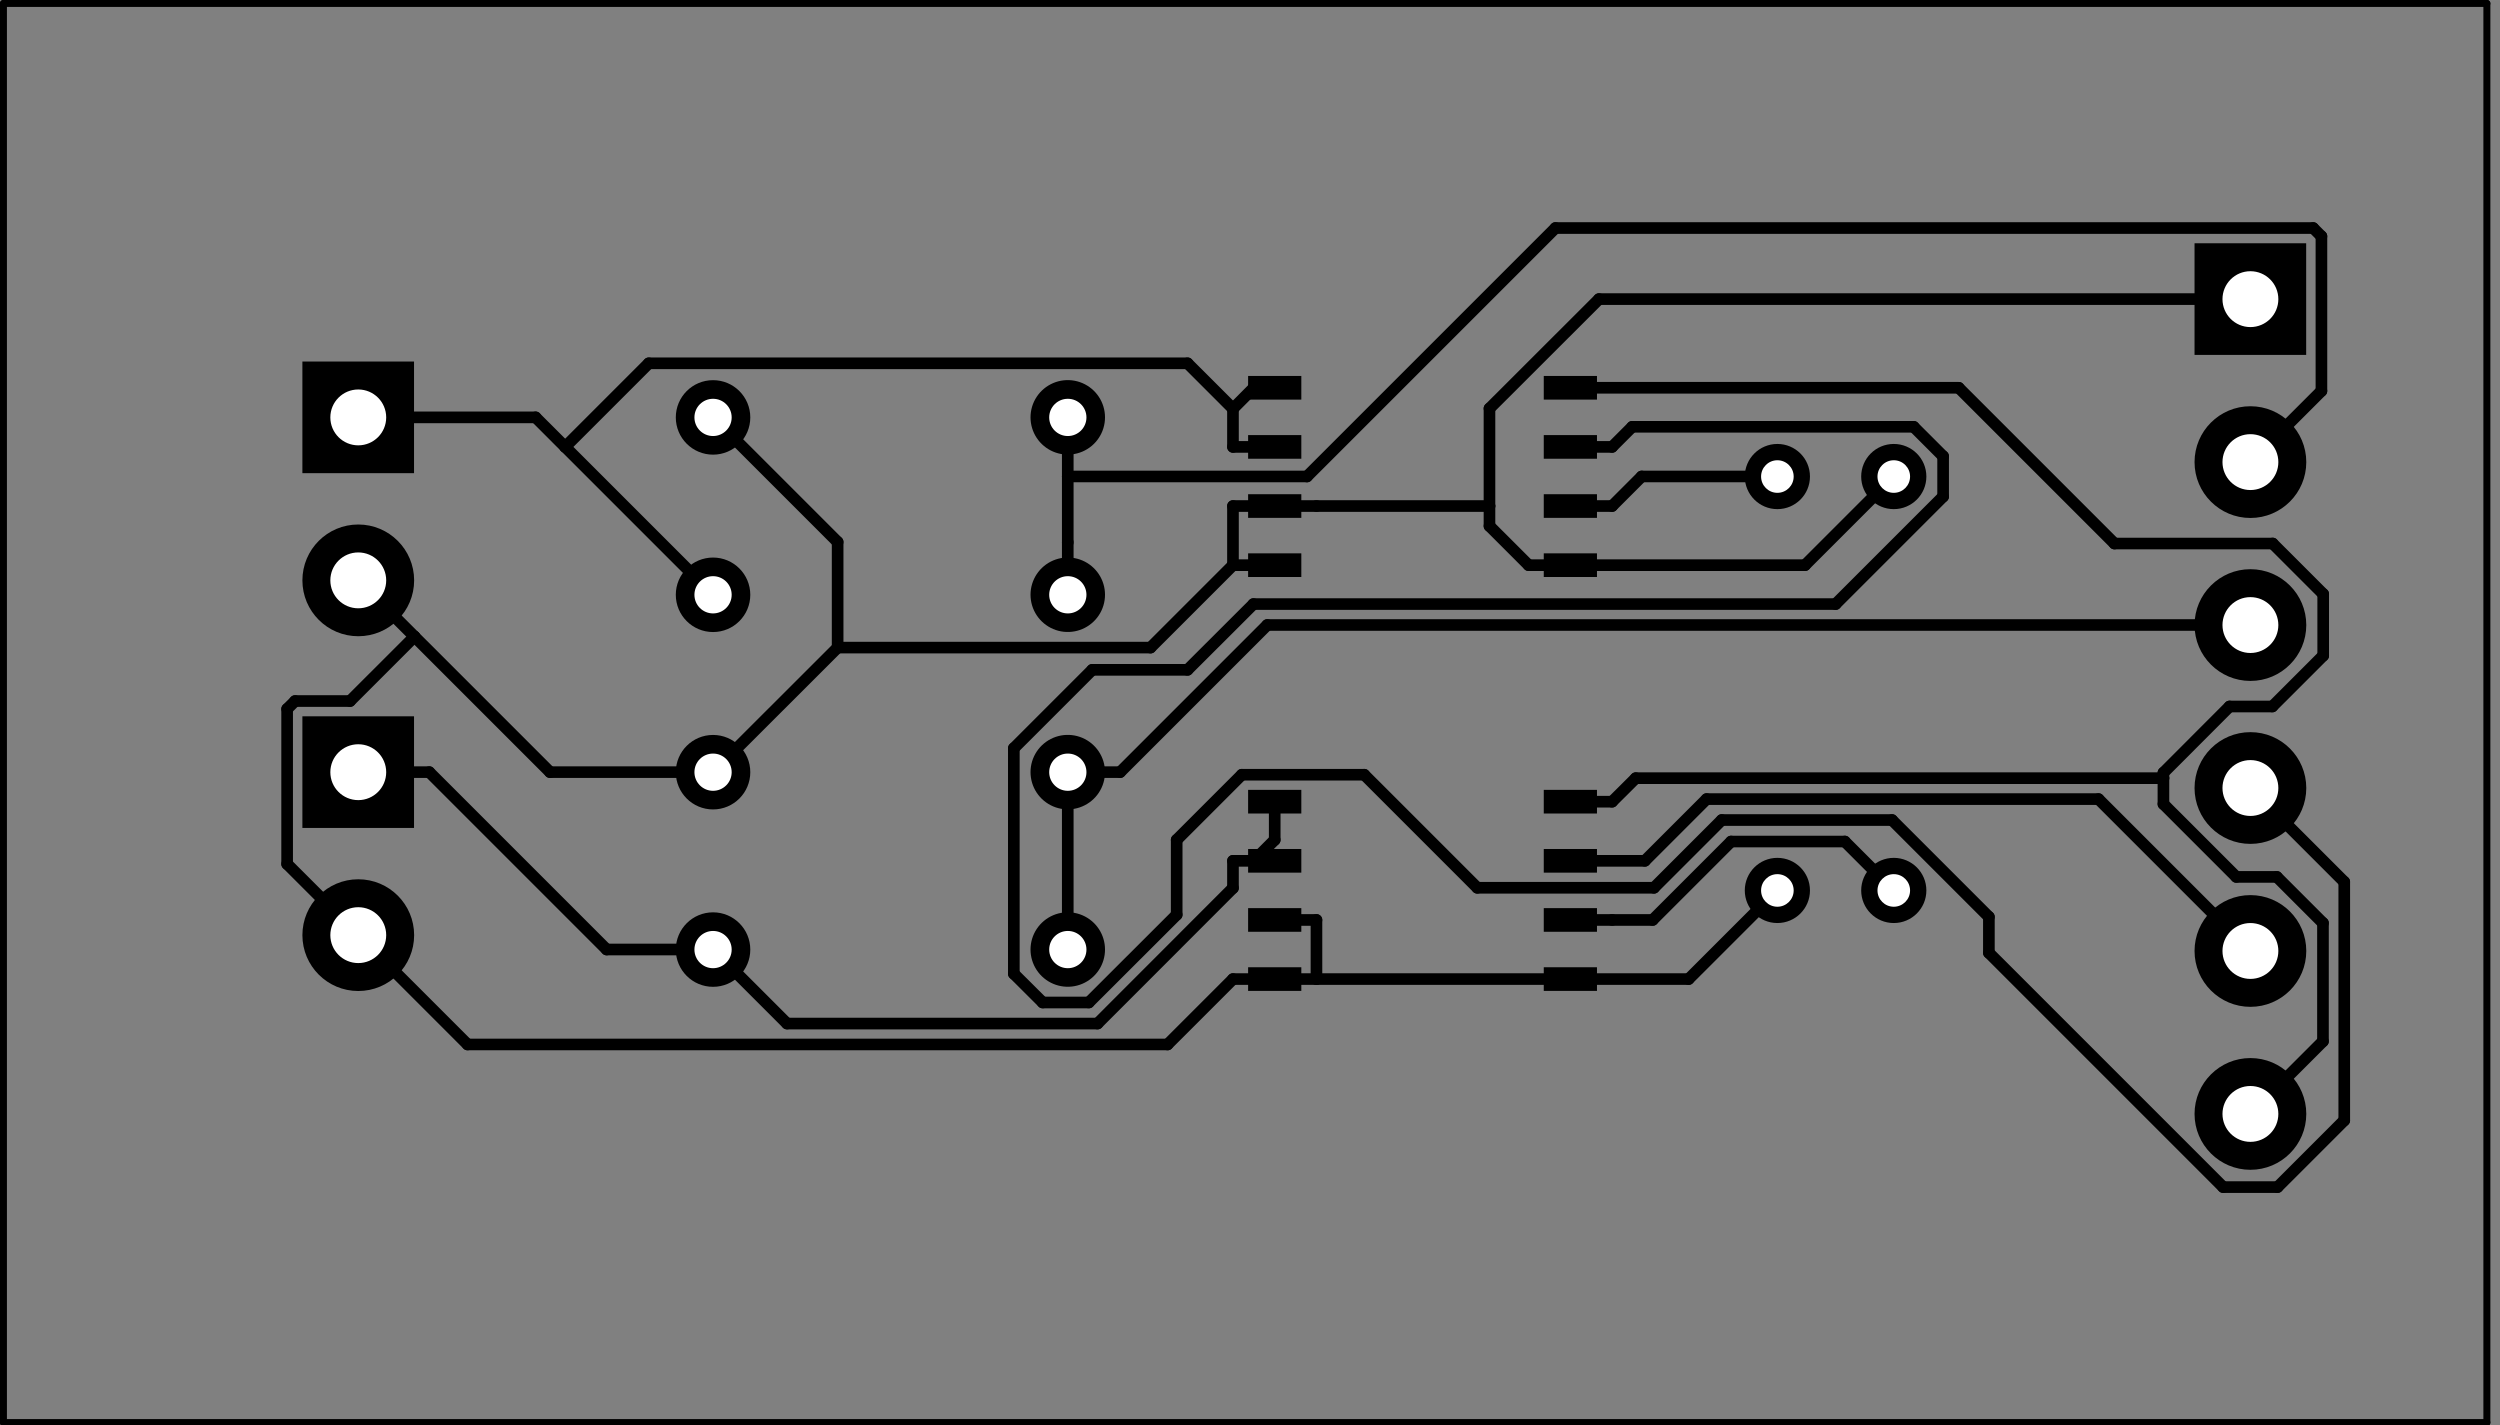 <?xml version="1.0" standalone="no"?>
 <!DOCTYPE svg PUBLIC "-//W3C//DTD SVG 1.1//EN" 
 "http://www.w3.org/Graphics/SVG/1.1/DTD/svg11.dtd"> 
<svg xmlns="http://www.w3.org/2000/svg" version="1.1" 
    width="5.37cm" height="3.061cm" viewBox="0 0 21140 12050 ">
<rect x="0" y="0" width="21140" height="12050" fill="#808080" stroke="none"/>
<title>SVG Picture created as battery-monitor-F.Cu.svg date 2017/06/01 19:58:08 </title>
  <desc>Picture generated by PCBNEW </desc>
<g style="fill:#000000; fill-opacity:1;stroke:#000000; stroke-opacity:1;
stroke-linecap:round; stroke-linejoin:round; "
 transform="translate(0 0) scale(1 1)">
</g>
<g style="fill:#000000; fill-opacity:0.0; 
stroke:#000000; stroke-width:-0; stroke-opacity:1; 
stroke-linecap:round; stroke-linejoin:round;">
</g>
<g style="fill:#000000; fill-opacity:0.0; 
stroke:#000000; stroke-width:59.055; stroke-opacity:1; 
stroke-linecap:round; stroke-linejoin:round;">
<path d="M29 12029
L29 29
" />
<path d="M21029 12029
L29 12029
" />
<path d="M21029 29
L21029 12029
" />
<path d="M29 29
L21029 29
" />
</g>
<g style="fill:#000000; fill-opacity:0.0; 
stroke:#000000; stroke-width:0; stroke-opacity:1; 
stroke-linecap:round; stroke-linejoin:round;">
</g>
<g style="fill:#000000; fill-opacity:1.0; 
stroke:#000000; stroke-width:0; stroke-opacity:1; 
stroke-linecap:round; stroke-linejoin:round;">
<polyline style="fill-rule:evenodd;"
points="13054,6679
13504,6679
13504,6879
13054,6879
13054,6679
" /> 
<polyline style="fill-rule:evenodd;"
points="13054,7179
13504,7179
13504,7379
13054,7379
13054,7179
" /> 
<polyline style="fill-rule:evenodd;"
points="13054,7679
13504,7679
13504,7879
13054,7879
13054,7679
" /> 
<polyline style="fill-rule:evenodd;"
points="13054,8179
13504,8179
13504,8379
13054,8379
13054,8179
" /> 
<polyline style="fill-rule:evenodd;"
points="10554,8179
11004,8179
11004,8379
10554,8379
10554,8179
" /> 
<polyline style="fill-rule:evenodd;"
points="10554,7679
11004,7679
11004,7879
10554,7879
10554,7679
" /> 
<polyline style="fill-rule:evenodd;"
points="10554,7179
11004,7179
11004,7379
10554,7379
10554,7179
" /> 
<polyline style="fill-rule:evenodd;"
points="10554,6679
11004,6679
11004,6879
10554,6879
10554,6679
" /> 
<polyline style="fill-rule:evenodd;"
points="13054,3179
13504,3179
13504,3379
13054,3379
13054,3179
" /> 
<polyline style="fill-rule:evenodd;"
points="13054,3679
13504,3679
13504,3879
13054,3879
13054,3679
" /> 
<polyline style="fill-rule:evenodd;"
points="13054,4179
13504,4179
13504,4379
13054,4379
13054,4179
" /> 
<polyline style="fill-rule:evenodd;"
points="13054,4679
13504,4679
13504,4879
13054,4879
13054,4679
" /> 
<polyline style="fill-rule:evenodd;"
points="10554,4679
11004,4679
11004,4879
10554,4879
10554,4679
" /> 
<polyline style="fill-rule:evenodd;"
points="10554,4179
11004,4179
11004,4379
10554,4379
10554,4179
" /> 
<polyline style="fill-rule:evenodd;"
points="10554,3679
11004,3679
11004,3879
10554,3879
10554,3679
" /> 
<polyline style="fill-rule:evenodd;"
points="10554,3179
11004,3179
11004,3379
10554,3379
10554,3179
" /> 
<circle cx="15029.5" cy="7529.53" r="275.591" /> 
</g>
<g style="fill:#000000; fill-opacity:1.0; 
stroke:#000000; stroke-width:196.85; stroke-opacity:1; 
stroke-linecap:round; stroke-linejoin:round;">
</g>
<g style="fill:#000000; fill-opacity:1.0; 
stroke:#000000; stroke-width:0; stroke-opacity:1; 
stroke-linecap:round; stroke-linejoin:round;">
<circle cx="16013.8" cy="7529.53" r="275.591" /> 
</g>
<g style="fill:#000000; fill-opacity:1.0; 
stroke:#000000; stroke-width:196.85; stroke-opacity:1; 
stroke-linecap:round; stroke-linejoin:round;">
</g>
<g style="fill:#000000; fill-opacity:1.0; 
stroke:#000000; stroke-width:0; stroke-opacity:1; 
stroke-linecap:round; stroke-linejoin:round;">
<circle cx="15029.5" cy="4029.53" r="275.591" /> 
</g>
<g style="fill:#000000; fill-opacity:1.0; 
stroke:#000000; stroke-width:196.85; stroke-opacity:1; 
stroke-linecap:round; stroke-linejoin:round;">
</g>
<g style="fill:#000000; fill-opacity:1.0; 
stroke:#000000; stroke-width:0; stroke-opacity:1; 
stroke-linecap:round; stroke-linejoin:round;">
<circle cx="16013.8" cy="4029.53" r="275.591" /> 
</g>
<g style="fill:#000000; fill-opacity:1.0; 
stroke:#000000; stroke-width:196.85; stroke-opacity:1; 
stroke-linecap:round; stroke-linejoin:round;">
</g>
<g style="fill:#000000; fill-opacity:1.0; 
stroke:#000000; stroke-width:0; stroke-opacity:1; 
stroke-linecap:round; stroke-linejoin:round;">
<circle cx="19029.5" cy="3907.48" r="472.441" /> 
</g>
<g style="fill:#000000; fill-opacity:1.0; 
stroke:#000000; stroke-width:196.85; stroke-opacity:1; 
stroke-linecap:round; stroke-linejoin:round;">
</g>
<g style="fill:#000000; fill-opacity:1.0; 
stroke:#000000; stroke-width:0; stroke-opacity:1; 
stroke-linecap:round; stroke-linejoin:round;">
<polyline style="fill-rule:evenodd;"
points="18557,2057
19501,2057
19501,3001
18557,3001
18557,2057
" /> 
<circle cx="19029.5" cy="5285.43" r="472.441" /> 
</g>
<g style="fill:#000000; fill-opacity:1.0; 
stroke:#000000; stroke-width:196.85; stroke-opacity:1; 
stroke-linecap:round; stroke-linejoin:round;">
</g>
<g style="fill:#000000; fill-opacity:1.0; 
stroke:#000000; stroke-width:0; stroke-opacity:1; 
stroke-linecap:round; stroke-linejoin:round;">
<circle cx="19029.5" cy="6663.39" r="472.441" /> 
</g>
<g style="fill:#000000; fill-opacity:1.0; 
stroke:#000000; stroke-width:196.85; stroke-opacity:1; 
stroke-linecap:round; stroke-linejoin:round;">
</g>
<g style="fill:#000000; fill-opacity:1.0; 
stroke:#000000; stroke-width:0; stroke-opacity:1; 
stroke-linecap:round; stroke-linejoin:round;">
<circle cx="19029.5" cy="8041.34" r="472.441" /> 
</g>
<g style="fill:#000000; fill-opacity:1.0; 
stroke:#000000; stroke-width:196.85; stroke-opacity:1; 
stroke-linecap:round; stroke-linejoin:round;">
</g>
<g style="fill:#000000; fill-opacity:1.0; 
stroke:#000000; stroke-width:0; stroke-opacity:1; 
stroke-linecap:round; stroke-linejoin:round;">
<circle cx="19029.5" cy="9419.29" r="472.441" /> 
</g>
<g style="fill:#000000; fill-opacity:1.0; 
stroke:#000000; stroke-width:196.85; stroke-opacity:1; 
stroke-linecap:round; stroke-linejoin:round;">
</g>
<g style="fill:#000000; fill-opacity:1.0; 
stroke:#000000; stroke-width:0; stroke-opacity:1; 
stroke-linecap:round; stroke-linejoin:round;">
<circle cx="6029.53" cy="8029.53" r="314.961" /> 
</g>
<g style="fill:#000000; fill-opacity:1.0; 
stroke:#000000; stroke-width:196.85; stroke-opacity:1; 
stroke-linecap:round; stroke-linejoin:round;">
</g>
<g style="fill:#000000; fill-opacity:1.0; 
stroke:#000000; stroke-width:629.921; stroke-opacity:1; 
stroke-linecap:round; stroke-linejoin:round;">
</g>
<g style="fill:#000000; fill-opacity:0.0; 
stroke:#000000; stroke-width:629.921; stroke-opacity:1; 
stroke-linecap:round; stroke-linejoin:round;">
<path d="M9029 8029
L9029 8029
" />
</g>
<g style="fill:#000000; fill-opacity:1.0; 
stroke:#000000; stroke-width:0; stroke-opacity:1; 
stroke-linecap:round; stroke-linejoin:round;">
<circle cx="6029.53" cy="6529.53" r="314.961" /> 
</g>
<g style="fill:#000000; fill-opacity:1.0; 
stroke:#000000; stroke-width:196.85; stroke-opacity:1; 
stroke-linecap:round; stroke-linejoin:round;">
</g>
<g style="fill:#000000; fill-opacity:1.0; 
stroke:#000000; stroke-width:629.921; stroke-opacity:1; 
stroke-linecap:round; stroke-linejoin:round;">
</g>
<g style="fill:#000000; fill-opacity:0.0; 
stroke:#000000; stroke-width:629.921; stroke-opacity:1; 
stroke-linecap:round; stroke-linejoin:round;">
<path d="M9029 6529
L9029 6529
" />
</g>
<g style="fill:#000000; fill-opacity:1.0; 
stroke:#000000; stroke-width:0; stroke-opacity:1; 
stroke-linecap:round; stroke-linejoin:round;">
<circle cx="6029.53" cy="5029.53" r="314.961" /> 
</g>
<g style="fill:#000000; fill-opacity:1.0; 
stroke:#000000; stroke-width:196.85; stroke-opacity:1; 
stroke-linecap:round; stroke-linejoin:round;">
</g>
<g style="fill:#000000; fill-opacity:1.0; 
stroke:#000000; stroke-width:629.921; stroke-opacity:1; 
stroke-linecap:round; stroke-linejoin:round;">
</g>
<g style="fill:#000000; fill-opacity:0.0; 
stroke:#000000; stroke-width:629.921; stroke-opacity:1; 
stroke-linecap:round; stroke-linejoin:round;">
<path d="M9029 5029
L9029 5029
" />
</g>
<g style="fill:#000000; fill-opacity:1.0; 
stroke:#000000; stroke-width:0; stroke-opacity:1; 
stroke-linecap:round; stroke-linejoin:round;">
<circle cx="6029.53" cy="3529.53" r="314.961" /> 
</g>
<g style="fill:#000000; fill-opacity:1.0; 
stroke:#000000; stroke-width:196.85; stroke-opacity:1; 
stroke-linecap:round; stroke-linejoin:round;">
</g>
<g style="fill:#000000; fill-opacity:1.0; 
stroke:#000000; stroke-width:629.921; stroke-opacity:1; 
stroke-linecap:round; stroke-linejoin:round;">
</g>
<g style="fill:#000000; fill-opacity:0.0; 
stroke:#000000; stroke-width:629.921; stroke-opacity:1; 
stroke-linecap:round; stroke-linejoin:round;">
<path d="M9029 3529
L9029 3529
" />
</g>
<g style="fill:#000000; fill-opacity:1.0; 
stroke:#000000; stroke-width:0; stroke-opacity:1; 
stroke-linecap:round; stroke-linejoin:round;">
<circle cx="3029.53" cy="7907.48" r="472.441" /> 
</g>
<g style="fill:#000000; fill-opacity:1.0; 
stroke:#000000; stroke-width:196.85; stroke-opacity:1; 
stroke-linecap:round; stroke-linejoin:round;">
</g>
<g style="fill:#000000; fill-opacity:1.0; 
stroke:#000000; stroke-width:0; stroke-opacity:1; 
stroke-linecap:round; stroke-linejoin:round;">
<polyline style="fill-rule:evenodd;"
points="2557,6057
3501,6057
3501,7001
2557,7001
2557,6057
" /> 
<circle cx="3029.53" cy="4907.48" r="472.441" /> 
</g>
<g style="fill:#000000; fill-opacity:1.0; 
stroke:#000000; stroke-width:196.85; stroke-opacity:1; 
stroke-linecap:round; stroke-linejoin:round;">
</g>
<g style="fill:#000000; fill-opacity:1.0; 
stroke:#000000; stroke-width:0; stroke-opacity:1; 
stroke-linecap:round; stroke-linejoin:round;">
<polyline style="fill-rule:evenodd;"
points="2557,3057
3501,3057
3501,4001
2557,4001
2557,3057
" /> 
</g>
<g style="fill:#000000; fill-opacity:1.0; 
stroke:#000000; stroke-width:98.425; stroke-opacity:1; 
stroke-linecap:round; stroke-linejoin:round;">
</g>
<g style="fill:#000000; fill-opacity:0.0; 
stroke:#000000; stroke-width:98.425; stroke-opacity:1; 
stroke-linecap:round; stroke-linejoin:round;">
<path d="M13279 6779
L13632 6779
" />
<path d="M13832 6580
L13632 6779
" />
<path d="M18294 6580
L13832 6580
" />
<path d="M18294 6799
L18294 6580
" />
<path d="M18910 7415
L18294 6799
" />
<path d="M19253 7415
L18910 7415
" />
<path d="M19643 7805
L19253 7415
" />
<path d="M19643 8805
L19643 7805
" />
<path d="M19029 9419
L19643 8805
" />
<path d="M16563 3279
L13279 3279
" />
<path d="M17880 4596
L16563 3279
" />
<path d="M19218 4596
L17880 4596
" />
<path d="M19645 5023
L19218 4596
" />
<path d="M19645 5544
L19645 5023
" />
<path d="M19215 5974
L19645 5544
" />
<path d="M18853 5974
L19215 5974
" />
<path d="M18294 6534
L18853 5974
" />
<path d="M18294 6580
L18294 6534
" />
<path d="M13909 7279
L13279 7279
" />
<path d="M14431 6757
L13909 7279
" />
<path d="M17745 6757
L14431 6757
" />
<path d="M19029 8041
L17745 6757
" />
<path d="M13279 7779
L13632 7779
" />
<path d="M15600 7116
L16013 7529
" />
<path d="M14638 7116
L15600 7116
" />
<path d="M13975 7779
L14638 7116
" />
<path d="M13632 7779
L13975 7779
" />
<path d="M2960 5928
L3505 5383
" />
<path d="M2495 5928
L2960 5928
" />
<path d="M2428 5995
L2495 5928
" />
<path d="M2428 7306
L2428 5995
" />
<path d="M3029 7907
L2428 7306
" />
<path d="M3505 5383
L3029 4907
" />
<path d="M14279 8279
L13279 8279
" />
<path d="M15029 7529
L14279 8279
" />
<path d="M11132 7779
L11132 8279
" />
<path d="M10779 7779
L11132 7779
" />
<path d="M10956 8279
L11132 8279
" />
<path d="M11132 8279
L13279 8279
" />
<path d="M10867 8279
L10956 8279
" />
<path d="M10867 8279
L10779 8279
" />
<path d="M10779 8279
L10426 8279
" />
<path d="M9873 8832
L10426 8279
" />
<path d="M3954 8832
L9873 8832
" />
<path d="M3029 7907
L3954 8832
" />
<path d="M15263 4779
L13279 4779
" />
<path d="M16013 4029
L15263 4779
" />
<path d="M13279 4779
L12926 4779
" />
<path d="M4651 6529
L3505 5383
" />
<path d="M6029 6529
L4651 6529
" />
<path d="M7083 4583
L7083 5476
" />
<path d="M6029 3529
L7083 4583
" />
<path d="M6029 6529
L7083 5476
" />
<path d="M9729 5476
L10426 4779
" />
<path d="M7083 5476
L9729 5476
" />
<path d="M10779 4779
L10427 4779
" />
<path d="M10427 4779
L10426 4779
" />
<path d="M10426 4778
L10426 4279
" />
<path d="M10427 4779
L10426 4778
" />
<path d="M10779 4279
L10426 4279
" />
<path d="M10779 4279
L11132 4279
" />
<path d="M12595 4279
L11132 4279
" />
<path d="M12595 3454
L12595 4279
" />
<path d="M13521 2529
L12595 3454
" />
<path d="M19029 2529
L13521 2529
" />
<path d="M12595 4448
L12926 4779
" />
<path d="M12595 4279
L12595 4448
" />
<path d="M3029 6529
L3630 6529
" />
<path d="M5130 8029
L6029 8029
" />
<path d="M3630 6529
L5130 8029
" />
<path d="M10426 7509
L10426 7279
" />
<path d="M9281 8655
L10426 7509
" />
<path d="M6655 8655
L9281 8655
" />
<path d="M6029 8029
L6655 8655
" />
<path d="M10779 7279
L10602 7279
" />
<path d="M10602 7279
L10426 7279
" />
<path d="M10779 7102
L10779 6779
" />
<path d="M10602 7279
L10779 7102
" />
<path d="M13279 3779
L13632 3779
" />
<path d="M13802 3609
L13632 3779
" />
<path d="M16182 3609
L13802 3609
" />
<path d="M16431 3858
L16182 3609
" />
<path d="M16431 4199
L16431 3858
" />
<path d="M15522 5108
L16431 4199
" />
<path d="M10599 5108
L15522 5108
" />
<path d="M10042 5664
L10599 5108
" />
<path d="M9236 5664
L10042 5664
" />
<path d="M8573 6327
L9236 5664
" />
<path d="M8573 8234
L8573 6327
" />
<path d="M8817 8477
L8573 8234
" />
<path d="M9207 8477
L8817 8477
" />
<path d="M9950 7735
L9207 8477
" />
<path d="M9950 7102
L9950 7735
" />
<path d="M10501 6551
L9950 7102
" />
<path d="M11536 6551
L10501 6551
" />
<path d="M12492 7507
L11536 6551
" />
<path d="M13986 7507
L12492 7507
" />
<path d="M14559 6934
L13986 7507
" />
<path d="M15999 6934
L14559 6934
" />
<path d="M16818 7753
L15999 6934
" />
<path d="M16818 8057
L16818 7753
" />
<path d="M18799 10038
L16818 8057
" />
<path d="M19259 10038
L18799 10038
" />
<path d="M19823 9474
L19259 10038
" />
<path d="M19823 7457
L19823 9474
" />
<path d="M19029 6663
L19823 7457
" />
<path d="M13882 4029
L13632 4279
" />
<path d="M15029 4029
L13882 4029
" />
<path d="M13279 4279
L13632 4279
" />
<path d="M10779 3279
L10602 3279
" />
<path d="M10779 3779
L10426 3779
" />
<path d="M4529 3529
L4779 3779
" />
<path d="M3029 3529
L4529 3529
" />
<path d="M4779 3779
L6029 5029
" />
<path d="M10042 3072
L10426 3456
" />
<path d="M5486 3072
L10042 3072
" />
<path d="M4779 3779
L5486 3072
" />
<path d="M10602 3279
L10426 3456
" />
<path d="M10426 3456
L10426 3779
" />
<path d="M9029 5029
L9029 4586
" />
<path d="M9029 3529
L9029 4029
" />
<path d="M9029 4029
L9029 4586
" />
<path d="M19630 3306
L19029 3907
" />
<path d="M19630 1998
L19630 3306
" />
<path d="M19560 1928
L19630 1998
" />
<path d="M13153 1928
L19560 1928
" />
<path d="M11052 4029
L13153 1928
" />
<path d="M9029 4029
L11052 4029
" />
<path d="M9029 8029
L9029 6529
" />
<path d="M9029 6529
L9472 6529
" />
<path d="M10716 5285
L19029 5285
" />
<path d="M9472 6529
L10716 5285
" />
</g>
<g style="fill:#FFFFFF; fill-opacity:0.0; 
stroke:#FFFFFF; stroke-width:98.425; stroke-opacity:1; 
stroke-linecap:round; stroke-linejoin:round;">
</g>
<g style="fill:#FFFFFF; fill-opacity:1.0; 
stroke:#FFFFFF; stroke-width:0; stroke-opacity:1; 
stroke-linecap:round; stroke-linejoin:round;">
<circle cx="15029.5" cy="7529.53" r="137.795" /> 
</g>
<g style="fill:#FFFFFF; fill-opacity:1.0; 
stroke:#FFFFFF; stroke-width:196.85; stroke-opacity:1; 
stroke-linecap:round; stroke-linejoin:round;">
</g>
<g style="fill:#FFFFFF; fill-opacity:1.0; 
stroke:#FFFFFF; stroke-width:0; stroke-opacity:1; 
stroke-linecap:round; stroke-linejoin:round;">
<circle cx="16013.8" cy="7529.53" r="137.795" /> 
</g>
<g style="fill:#FFFFFF; fill-opacity:1.0; 
stroke:#FFFFFF; stroke-width:196.85; stroke-opacity:1; 
stroke-linecap:round; stroke-linejoin:round;">
</g>
<g style="fill:#FFFFFF; fill-opacity:1.0; 
stroke:#FFFFFF; stroke-width:0; stroke-opacity:1; 
stroke-linecap:round; stroke-linejoin:round;">
<circle cx="15029.5" cy="4029.53" r="137.795" /> 
</g>
<g style="fill:#FFFFFF; fill-opacity:1.0; 
stroke:#FFFFFF; stroke-width:196.85; stroke-opacity:1; 
stroke-linecap:round; stroke-linejoin:round;">
</g>
<g style="fill:#FFFFFF; fill-opacity:1.0; 
stroke:#FFFFFF; stroke-width:0; stroke-opacity:1; 
stroke-linecap:round; stroke-linejoin:round;">
<circle cx="16013.8" cy="4029.53" r="137.795" /> 
</g>
<g style="fill:#FFFFFF; fill-opacity:1.0; 
stroke:#FFFFFF; stroke-width:196.85; stroke-opacity:1; 
stroke-linecap:round; stroke-linejoin:round;">
</g>
<g style="fill:#FFFFFF; fill-opacity:1.0; 
stroke:#FFFFFF; stroke-width:0; stroke-opacity:1; 
stroke-linecap:round; stroke-linejoin:round;">
<circle cx="19029.5" cy="3907.48" r="236.22" /> 
</g>
<g style="fill:#FFFFFF; fill-opacity:1.0; 
stroke:#FFFFFF; stroke-width:196.85; stroke-opacity:1; 
stroke-linecap:round; stroke-linejoin:round;">
</g>
<g style="fill:#FFFFFF; fill-opacity:1.0; 
stroke:#FFFFFF; stroke-width:0; stroke-opacity:1; 
stroke-linecap:round; stroke-linejoin:round;">
<circle cx="19029.5" cy="2529.53" r="236.22" /> 
</g>
<g style="fill:#FFFFFF; fill-opacity:1.0; 
stroke:#FFFFFF; stroke-width:196.85; stroke-opacity:1; 
stroke-linecap:round; stroke-linejoin:round;">
</g>
<g style="fill:#FFFFFF; fill-opacity:1.0; 
stroke:#FFFFFF; stroke-width:0; stroke-opacity:1; 
stroke-linecap:round; stroke-linejoin:round;">
<circle cx="19029.5" cy="5285.43" r="236.22" /> 
</g>
<g style="fill:#FFFFFF; fill-opacity:1.0; 
stroke:#FFFFFF; stroke-width:196.85; stroke-opacity:1; 
stroke-linecap:round; stroke-linejoin:round;">
</g>
<g style="fill:#FFFFFF; fill-opacity:1.0; 
stroke:#FFFFFF; stroke-width:0; stroke-opacity:1; 
stroke-linecap:round; stroke-linejoin:round;">
<circle cx="19029.5" cy="6663.39" r="236.22" /> 
</g>
<g style="fill:#FFFFFF; fill-opacity:1.0; 
stroke:#FFFFFF; stroke-width:196.85; stroke-opacity:1; 
stroke-linecap:round; stroke-linejoin:round;">
</g>
<g style="fill:#FFFFFF; fill-opacity:1.0; 
stroke:#FFFFFF; stroke-width:0; stroke-opacity:1; 
stroke-linecap:round; stroke-linejoin:round;">
<circle cx="19029.5" cy="8041.34" r="236.22" /> 
</g>
<g style="fill:#FFFFFF; fill-opacity:1.0; 
stroke:#FFFFFF; stroke-width:196.85; stroke-opacity:1; 
stroke-linecap:round; stroke-linejoin:round;">
</g>
<g style="fill:#FFFFFF; fill-opacity:1.0; 
stroke:#FFFFFF; stroke-width:0; stroke-opacity:1; 
stroke-linecap:round; stroke-linejoin:round;">
<circle cx="19029.5" cy="9419.29" r="236.22" /> 
</g>
<g style="fill:#FFFFFF; fill-opacity:1.0; 
stroke:#FFFFFF; stroke-width:196.85; stroke-opacity:1; 
stroke-linecap:round; stroke-linejoin:round;">
</g>
<g style="fill:#FFFFFF; fill-opacity:1.0; 
stroke:#FFFFFF; stroke-width:0; stroke-opacity:1; 
stroke-linecap:round; stroke-linejoin:round;">
<circle cx="6029.53" cy="8029.53" r="157.48" /> 
</g>
<g style="fill:#FFFFFF; fill-opacity:1.0; 
stroke:#FFFFFF; stroke-width:196.85; stroke-opacity:1; 
stroke-linecap:round; stroke-linejoin:round;">
</g>
<g style="fill:#FFFFFF; fill-opacity:1.0; 
stroke:#FFFFFF; stroke-width:0; stroke-opacity:1; 
stroke-linecap:round; stroke-linejoin:round;">
<circle cx="9029.53" cy="8029.53" r="157.48" /> 
</g>
<g style="fill:#FFFFFF; fill-opacity:1.0; 
stroke:#FFFFFF; stroke-width:196.85; stroke-opacity:1; 
stroke-linecap:round; stroke-linejoin:round;">
</g>
<g style="fill:#FFFFFF; fill-opacity:1.0; 
stroke:#FFFFFF; stroke-width:0; stroke-opacity:1; 
stroke-linecap:round; stroke-linejoin:round;">
<circle cx="6029.53" cy="6529.53" r="157.48" /> 
</g>
<g style="fill:#FFFFFF; fill-opacity:1.0; 
stroke:#FFFFFF; stroke-width:196.85; stroke-opacity:1; 
stroke-linecap:round; stroke-linejoin:round;">
</g>
<g style="fill:#FFFFFF; fill-opacity:1.0; 
stroke:#FFFFFF; stroke-width:0; stroke-opacity:1; 
stroke-linecap:round; stroke-linejoin:round;">
<circle cx="9029.53" cy="6529.53" r="157.48" /> 
</g>
<g style="fill:#FFFFFF; fill-opacity:1.0; 
stroke:#FFFFFF; stroke-width:196.85; stroke-opacity:1; 
stroke-linecap:round; stroke-linejoin:round;">
</g>
<g style="fill:#FFFFFF; fill-opacity:1.0; 
stroke:#FFFFFF; stroke-width:0; stroke-opacity:1; 
stroke-linecap:round; stroke-linejoin:round;">
<circle cx="6029.53" cy="5029.53" r="157.48" /> 
</g>
<g style="fill:#FFFFFF; fill-opacity:1.0; 
stroke:#FFFFFF; stroke-width:196.85; stroke-opacity:1; 
stroke-linecap:round; stroke-linejoin:round;">
</g>
<g style="fill:#FFFFFF; fill-opacity:1.0; 
stroke:#FFFFFF; stroke-width:0; stroke-opacity:1; 
stroke-linecap:round; stroke-linejoin:round;">
<circle cx="9029.53" cy="5029.53" r="157.48" /> 
</g>
<g style="fill:#FFFFFF; fill-opacity:1.0; 
stroke:#FFFFFF; stroke-width:196.85; stroke-opacity:1; 
stroke-linecap:round; stroke-linejoin:round;">
</g>
<g style="fill:#FFFFFF; fill-opacity:1.0; 
stroke:#FFFFFF; stroke-width:0; stroke-opacity:1; 
stroke-linecap:round; stroke-linejoin:round;">
<circle cx="6029.53" cy="3529.53" r="157.48" /> 
</g>
<g style="fill:#FFFFFF; fill-opacity:1.0; 
stroke:#FFFFFF; stroke-width:196.85; stroke-opacity:1; 
stroke-linecap:round; stroke-linejoin:round;">
</g>
<g style="fill:#FFFFFF; fill-opacity:1.0; 
stroke:#FFFFFF; stroke-width:0; stroke-opacity:1; 
stroke-linecap:round; stroke-linejoin:round;">
<circle cx="9029.53" cy="3529.53" r="157.48" /> 
</g>
<g style="fill:#FFFFFF; fill-opacity:1.0; 
stroke:#FFFFFF; stroke-width:196.85; stroke-opacity:1; 
stroke-linecap:round; stroke-linejoin:round;">
</g>
<g style="fill:#FFFFFF; fill-opacity:1.0; 
stroke:#FFFFFF; stroke-width:0; stroke-opacity:1; 
stroke-linecap:round; stroke-linejoin:round;">
<circle cx="3029.53" cy="7907.48" r="236.22" /> 
</g>
<g style="fill:#FFFFFF; fill-opacity:1.0; 
stroke:#FFFFFF; stroke-width:196.85; stroke-opacity:1; 
stroke-linecap:round; stroke-linejoin:round;">
</g>
<g style="fill:#FFFFFF; fill-opacity:1.0; 
stroke:#FFFFFF; stroke-width:0; stroke-opacity:1; 
stroke-linecap:round; stroke-linejoin:round;">
<circle cx="3029.53" cy="6529.53" r="236.22" /> 
</g>
<g style="fill:#FFFFFF; fill-opacity:1.0; 
stroke:#FFFFFF; stroke-width:196.85; stroke-opacity:1; 
stroke-linecap:round; stroke-linejoin:round;">
</g>
<g style="fill:#FFFFFF; fill-opacity:1.0; 
stroke:#FFFFFF; stroke-width:0; stroke-opacity:1; 
stroke-linecap:round; stroke-linejoin:round;">
<circle cx="3029.53" cy="4907.48" r="236.22" /> 
</g>
<g style="fill:#FFFFFF; fill-opacity:1.0; 
stroke:#FFFFFF; stroke-width:196.85; stroke-opacity:1; 
stroke-linecap:round; stroke-linejoin:round;">
</g>
<g style="fill:#FFFFFF; fill-opacity:1.0; 
stroke:#FFFFFF; stroke-width:0; stroke-opacity:1; 
stroke-linecap:round; stroke-linejoin:round;">
<circle cx="3029.53" cy="3529.53" r="236.22" /> 
</g>
<g style="fill:#FFFFFF; fill-opacity:1.0; 
stroke:#FFFFFF; stroke-width:196.85; stroke-opacity:1; 
stroke-linecap:round; stroke-linejoin:round;">
</g>
<g style="fill:#000000; fill-opacity:1.0; 
stroke:#000000; stroke-width:196.85; stroke-opacity:1; 
stroke-linecap:round; stroke-linejoin:round;">
</g> 
</svg>

